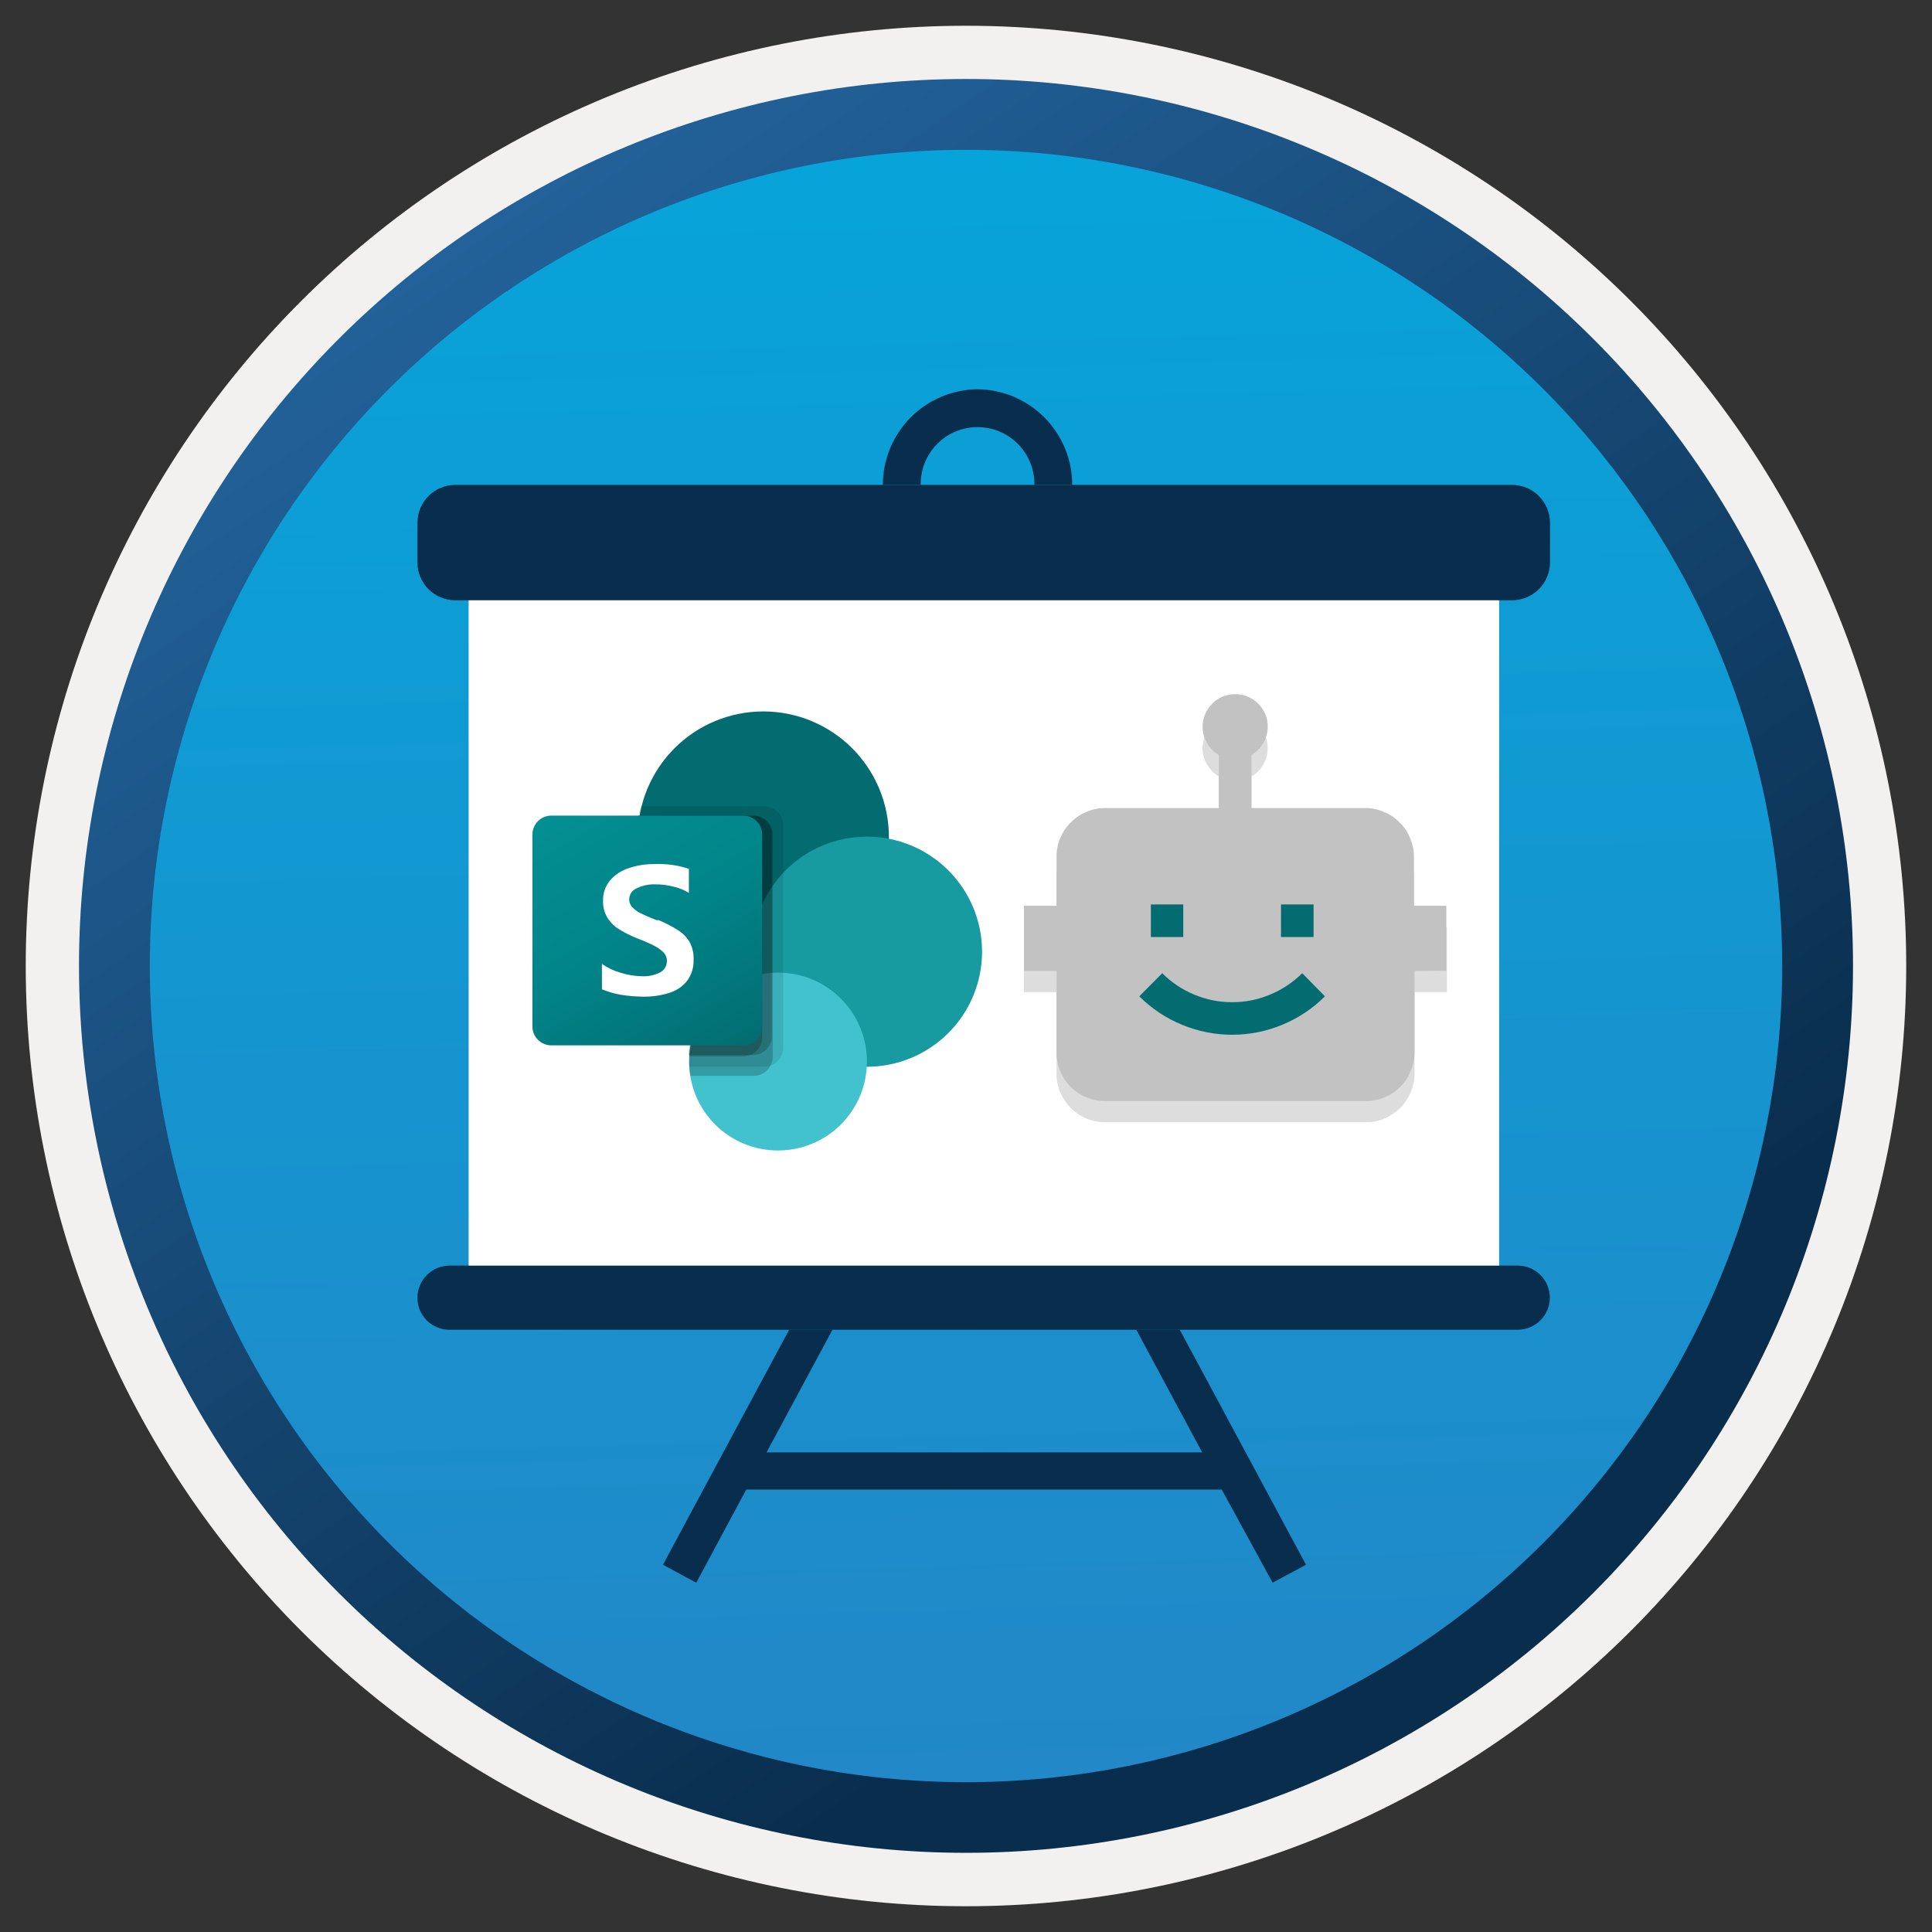 <svg width="102" height="102" viewBox="0 0 102 102" fill="none" xmlns="http://www.w3.org/2000/svg">
<rect x="0" y="0" width="102" height="102" fill="#333333" stroke="none"/>
<path d="M50.999 97.82C44.852 97.82 38.765 96.609 33.086 94.257C27.407 91.904 22.246 88.457 17.899 84.11C13.553 79.763 10.105 74.603 7.752 68.924C5.4 63.244 4.189 57.157 4.189 51.01C4.189 44.863 5.4 38.776 7.752 33.097C10.105 27.418 13.553 22.257 17.899 17.91C22.246 13.564 27.407 10.116 33.086 7.763C38.765 5.411 44.852 4.2 50.999 4.2C63.414 4.2 75.32 9.132 84.099 17.91C92.878 26.689 97.809 38.595 97.809 51.01C97.809 63.425 92.878 75.331 84.099 84.11C75.32 92.888 63.414 97.82 50.999 97.82V97.82Z" fill="url(#paint0_linear)"/>
<path fill-rule="evenodd" clip-rule="evenodd" d="M96.899 51C96.899 63.173 92.064 74.848 83.456 83.456C74.848 92.064 63.173 96.9 50.999 96.9C38.826 96.9 27.151 92.064 18.543 83.456C9.935 74.848 5.099 63.173 5.099 51C5.099 38.826 9.935 27.151 18.543 18.544C27.151 9.936 38.826 5.1 50.999 5.1C63.173 5.1 74.848 9.936 83.456 18.544C92.064 27.151 96.899 38.826 96.899 51V51ZM50.999 1.36C57.519 1.359 63.974 2.642 69.997 5.136C76.02 7.63 81.493 11.286 86.103 15.896C90.713 20.506 94.369 25.979 96.863 32.002C99.358 38.025 100.64 44.481 100.639 51C100.639 64.165 95.409 76.791 86.1 86.101C76.791 95.41 64.165 100.64 50.999 100.64C37.834 100.64 25.208 95.41 15.898 86.101C6.589 76.791 1.359 64.165 1.359 51C1.358 44.481 2.641 38.025 5.135 32.002C7.629 25.979 11.286 20.506 15.896 15.896C20.505 11.286 25.978 7.63 32.002 5.136C38.025 2.642 44.48 1.359 50.999 1.36V1.36Z" fill="#F2F1F0"/>
<path fill-rule="evenodd" clip-rule="evenodd" d="M94.09 51C94.09 56.659 92.975 62.262 90.81 67.49C88.644 72.718 85.471 77.468 81.469 81.469C77.468 85.471 72.718 88.644 67.49 90.81C62.262 92.975 56.659 94.09 51 94.09C39.572 94.09 28.612 89.55 20.531 81.469C12.45 73.388 7.91 62.428 7.91 51C7.91 39.572 12.45 28.612 20.531 20.531C28.612 12.45 39.572 7.91 51 7.91C56.659 7.91 62.262 9.024 67.49 11.19C72.718 13.355 77.468 16.529 81.469 20.531C85.471 24.532 88.644 29.282 90.81 34.51C92.975 39.738 94.09 45.341 94.09 51V51ZM51 4.17C63.42 4.17 75.331 9.104 84.114 17.886C92.896 26.668 97.83 38.58 97.83 51C97.827 63.418 92.892 75.327 84.11 84.107C75.328 92.888 63.418 97.82 51 97.82C38.58 97.82 26.669 92.886 17.886 84.104C9.104 75.321 4.17 63.41 4.17 50.99C4.173 38.572 9.108 26.663 17.89 17.883C26.672 9.102 38.582 4.17 51 4.17V4.17Z" fill="url(#paint1_linear)"/>
<path d="M51.609 30.67C50.277 30.657 49.004 30.117 48.067 29.17C47.131 28.222 46.607 26.942 46.609 25.61C46.607 24.277 47.131 22.998 48.067 22.05C49.004 21.102 50.277 20.563 51.609 20.55C52.942 20.563 54.215 21.102 55.151 22.05C56.088 22.998 56.612 24.277 56.609 25.61C56.612 26.942 56.088 28.222 55.151 29.17C54.215 30.117 52.942 30.657 51.609 30.67V30.67ZM51.609 22.55C51.21 22.55 50.815 22.629 50.447 22.784C50.079 22.938 49.746 23.165 49.466 23.45C49.187 23.735 48.968 24.072 48.82 24.443C48.673 24.814 48.601 25.211 48.609 25.61C48.601 26.009 48.673 26.405 48.82 26.776C48.968 27.147 49.187 27.485 49.466 27.77C49.746 28.055 50.079 28.281 50.447 28.436C50.815 28.59 51.21 28.67 51.609 28.67C52.008 28.67 52.404 28.59 52.772 28.436C53.139 28.281 53.473 28.055 53.752 27.77C54.031 27.485 54.251 27.147 54.398 26.776C54.546 26.405 54.617 26.009 54.609 25.61C54.617 25.211 54.546 24.814 54.398 24.443C54.251 24.072 54.031 23.735 53.752 23.45C53.473 23.165 53.139 22.938 52.772 22.784C52.404 22.629 52.008 22.55 51.609 22.55V22.55Z" fill="url(#paint2_linear)"/>
<path d="M64.5 78.64H39.4L36.76 83.56L35 82.61L42.31 69L44.06 70L40.47 76.68H63.47L59.88 70L61.64 69L68.95 82.61L67.19 83.56L64.5 78.64Z" fill="url(#paint3_linear)"/>
<path d="M79.14 31.02H24.75V67.58H79.14V31.02Z" fill="url(#paint4_linear)"/>
<path d="M24.04 25.6H79.83C80.36 25.6 80.869 25.81 81.244 26.185C81.619 26.561 81.83 27.069 81.83 27.6V29.69C81.83 30.22 81.619 30.729 81.244 31.104C80.869 31.479 80.36 31.69 79.83 31.69H24.04C23.51 31.69 23.001 31.479 22.625 31.104C22.25 30.729 22.04 30.22 22.04 29.69V27.6C22.04 27.069 22.25 26.561 22.625 26.185C23.001 25.81 23.51 25.6 24.04 25.6Z" fill="url(#paint5_linear)"/>
<path d="M23.73 66.82H80.13C80.578 66.82 81.008 66.998 81.325 67.315C81.642 67.632 81.82 68.061 81.82 68.51C81.82 68.958 81.642 69.388 81.325 69.705C81.008 70.022 80.578 70.2 80.13 70.2H23.73C23.509 70.201 23.289 70.159 23.084 70.075C22.879 69.991 22.692 69.867 22.535 69.711C22.378 69.555 22.253 69.37 22.169 69.165C22.083 68.961 22.04 68.741 22.04 68.52C22.04 68.071 22.218 67.64 22.534 67.321C22.851 67.003 23.281 66.823 23.73 66.82Z" fill="url(#paint6_linear)"/>
<path d="M79.14 31.02H24.75V67.58H79.14V31.02Z" fill="white"/>
<path d="M24.04 25.6H79.83C80.36 25.6 80.869 25.81 81.244 26.185C81.619 26.561 81.83 27.069 81.83 27.6V29.69C81.83 30.22 81.619 30.729 81.244 31.104C80.869 31.479 80.36 31.69 79.83 31.69H24.04C23.51 31.69 23.001 31.479 22.625 31.104C22.25 30.729 22.04 30.22 22.04 29.69V27.6C22.04 27.069 22.25 26.561 22.625 26.185C23.001 25.81 23.51 25.6 24.04 25.6Z" fill="url(#paint7_linear)"/>
<path d="M23.73 66.82H80.13C80.578 66.82 81.008 66.998 81.325 67.315C81.642 67.632 81.82 68.061 81.82 68.51C81.82 68.958 81.642 69.388 81.325 69.705C81.008 70.022 80.578 70.2 80.13 70.2H23.73C23.509 70.201 23.289 70.159 23.084 70.075C22.879 69.991 22.692 69.867 22.535 69.711C22.378 69.555 22.253 69.37 22.169 69.165C22.083 68.961 22.04 68.741 22.04 68.52C22.04 68.071 22.218 67.64 22.534 67.321C22.851 67.003 23.281 66.823 23.73 66.82Z" fill="url(#paint8_linear)"/>
<path d="M40.3 50.82C41.17 50.82 42.032 50.648 42.837 50.315C43.641 49.982 44.372 49.493 44.988 48.878C45.603 48.262 46.092 47.531 46.425 46.727C46.758 45.922 46.93 45.06 46.93 44.19C46.93 42.431 46.231 40.745 44.988 39.502C43.744 38.258 42.058 37.56 40.3 37.56C38.541 37.56 36.855 38.258 35.612 39.502C34.368 40.745 33.67 42.431 33.67 44.19C33.67 45.06 33.841 45.922 34.174 46.727C34.508 47.531 34.996 48.262 35.612 48.878C36.227 49.493 36.958 49.982 37.763 50.315C38.567 50.648 39.429 50.82 40.3 50.82V50.82Z" fill="#036C70"/>
<path d="M45.77 56.32C47.382 56.32 48.928 55.679 50.068 54.539C51.209 53.399 51.849 51.852 51.849 50.24C51.846 48.629 51.205 47.085 50.065 45.947C48.925 44.809 47.38 44.17 45.77 44.17C44.16 44.17 42.615 44.809 41.477 45.948C40.339 47.086 39.699 48.63 39.699 50.24C39.699 51.851 40.339 53.396 41.477 54.536C42.615 55.676 44.159 56.317 45.77 56.32V56.32Z" fill="#179BA1"/>
<path d="M41.08 60.74C42.324 60.74 43.517 60.245 44.396 59.366C45.276 58.486 45.77 57.293 45.77 56.05C45.771 55.433 45.651 54.822 45.416 54.252C45.18 53.681 44.836 53.163 44.4 52.727C43.964 52.29 43.447 51.944 42.877 51.708C42.307 51.471 41.696 51.35 41.08 51.35C40.462 51.348 39.851 51.469 39.28 51.705C38.709 51.941 38.19 52.287 37.753 52.723C37.317 53.16 36.971 53.679 36.735 54.249C36.499 54.82 36.379 55.432 36.38 56.05C36.38 56.666 36.502 57.277 36.738 57.847C36.974 58.416 37.32 58.934 37.757 59.37C38.193 59.805 38.712 60.15 39.282 60.386C39.852 60.621 40.463 60.741 41.08 60.74V60.74Z" fill="#41C2CD"/>
<path opacity="0.1" d="M41.35 43.52V55.31C41.35 55.51 41.29 55.706 41.178 55.871C41.066 56.037 40.906 56.166 40.72 56.24C40.6 56.291 40.471 56.318 40.34 56.32H36.39C36.385 56.226 36.385 56.133 36.39 56.04C36.385 55.95 36.385 55.86 36.39 55.77C36.444 54.909 36.736 54.08 37.231 53.374C37.727 52.668 38.409 52.113 39.2 51.77V50.77C37.467 50.494 35.915 49.542 34.884 48.123C33.852 46.703 33.427 44.933 33.7 43.2V43.12C33.73 42.934 33.77 42.751 33.82 42.57H40.3C40.431 42.563 40.563 42.582 40.687 42.626C40.811 42.67 40.925 42.739 41.022 42.827C41.12 42.915 41.199 43.022 41.255 43.141C41.312 43.26 41.344 43.388 41.35 43.52Z" fill="black"/>
<path opacity="0.2" d="M39.789 43.06H33.709C33.563 43.917 33.587 44.795 33.781 45.644C33.974 46.492 34.333 47.293 34.836 48.003C35.339 48.712 35.978 49.316 36.714 49.779C37.451 50.241 38.272 50.554 39.129 50.7H39.459C38.582 51.223 37.845 51.952 37.31 52.822C36.775 53.693 36.459 54.68 36.389 55.7C36.384 55.793 36.384 55.886 36.389 55.98C36.384 56.07 36.384 56.16 36.389 56.25C36.397 56.435 36.421 56.619 36.459 56.8H39.789C39.99 56.8 40.185 56.74 40.351 56.627C40.517 56.515 40.645 56.356 40.719 56.17C40.77 56.049 40.798 55.92 40.799 55.79V44C40.784 43.743 40.67 43.503 40.482 43.328C40.294 43.153 40.046 43.057 39.789 43.06Z" fill="black"/>
<path opacity="0.2" d="M39.789 43.06H33.709C33.563 43.917 33.587 44.795 33.781 45.643C33.974 46.492 34.333 47.293 34.836 48.003C35.339 48.712 35.978 49.316 36.714 49.779C37.451 50.241 38.272 50.554 39.129 50.7H39.349C38.495 51.243 37.78 51.978 37.259 52.846C36.739 53.713 36.427 54.691 36.349 55.7H39.749C40.015 55.7 40.269 55.594 40.456 55.407C40.644 55.219 40.749 54.965 40.749 54.7V44.01C40.737 43.76 40.632 43.524 40.454 43.348C40.276 43.172 40.039 43.069 39.789 43.06V43.06Z" fill="black"/>
<path opacity="0.2" d="M39.239 43.06H33.709C33.43 44.701 33.778 46.387 34.687 47.783C35.595 49.178 36.995 50.181 38.609 50.59C37.346 52.042 36.57 53.853 36.389 55.77H39.239C39.505 55.77 39.759 55.664 39.946 55.477C40.134 55.289 40.239 55.035 40.239 54.77V44.08C40.242 43.947 40.218 43.814 40.169 43.691C40.12 43.567 40.047 43.455 39.954 43.359C39.861 43.264 39.749 43.189 39.627 43.138C39.504 43.086 39.372 43.059 39.239 43.06Z" fill="black"/>
<path d="M29.109 43.06H39.239C39.505 43.06 39.759 43.165 39.946 43.352C40.134 43.54 40.239 43.794 40.239 44.06V54.19C40.239 54.455 40.134 54.709 39.946 54.897C39.759 55.084 39.505 55.19 39.239 55.19H29.109C28.844 55.19 28.59 55.084 28.402 54.897C28.215 54.709 28.109 54.455 28.109 54.19V44.06C28.109 43.794 28.215 43.54 28.402 43.352C28.59 43.165 28.844 43.06 29.109 43.06Z" fill="url(#paint9_linear)"/>
<path d="M32.619 49.02C32.379 48.862 32.181 48.649 32.04 48.4C31.898 48.143 31.828 47.853 31.839 47.56C31.824 47.166 31.956 46.781 32.209 46.48C32.475 46.173 32.822 45.948 33.209 45.83C33.647 45.682 34.107 45.611 34.569 45.62C35.18 45.592 35.789 45.677 36.369 45.87V47.14C36.119 46.986 35.845 46.875 35.559 46.81C35.249 46.73 34.93 46.69 34.609 46.69C34.264 46.675 33.92 46.747 33.609 46.9C33.493 46.948 33.393 47.03 33.324 47.135C33.254 47.24 33.218 47.364 33.219 47.49C33.219 47.644 33.28 47.791 33.389 47.9C33.514 48.033 33.663 48.142 33.829 48.22C34.009 48.31 34.289 48.43 34.659 48.58H34.779C35.127 48.725 35.461 48.899 35.779 49.1C36.033 49.253 36.246 49.466 36.399 49.72C36.556 50.007 36.632 50.332 36.619 50.66C36.635 51.065 36.512 51.464 36.27 51.79C36.028 52.09 35.699 52.31 35.329 52.42C34.896 52.557 34.444 52.624 33.989 52.62C33.584 52.617 33.18 52.583 32.779 52.52C32.437 52.459 32.101 52.362 31.779 52.23V50.89C32.084 51.102 32.422 51.261 32.779 51.36C33.133 51.47 33.499 51.53 33.869 51.54C34.215 51.561 34.561 51.489 34.869 51.33C34.974 51.268 35.06 51.181 35.12 51.075C35.179 50.97 35.21 50.851 35.209 50.73C35.209 50.557 35.141 50.392 35.02 50.27C34.865 50.124 34.69 50.003 34.499 49.91C34.279 49.8 33.95 49.66 33.499 49.48C33.194 49.351 32.899 49.197 32.619 49.02Z" fill="white"/>
<path opacity="0.15" d="M74.65 48.95V46.37C74.651 46.026 74.58 45.685 74.44 45.37C74.315 45.062 74.127 44.782 73.89 44.55C73.656 44.313 73.377 44.126 73.07 44C72.753 43.868 72.413 43.8 72.07 43.8H66.07V40.99C66.331 40.839 66.548 40.621 66.7 40.36C66.85 40.098 66.929 39.802 66.93 39.5C66.933 39.27 66.889 39.042 66.8 38.83C66.712 38.628 66.586 38.445 66.43 38.29C66.272 38.132 66.085 38.006 65.88 37.92C65.669 37.827 65.441 37.779 65.21 37.78C64.979 37.78 64.751 37.827 64.54 37.92C64.336 38.004 64.152 38.13 64 38.29C63.84 38.442 63.714 38.626 63.63 38.83C63.538 39.041 63.49 39.269 63.49 39.5C63.489 39.803 63.572 40.101 63.73 40.36C63.875 40.623 64.089 40.841 64.35 40.99V43.8H58.35C58.006 43.8 57.666 43.868 57.35 44C57.043 44.129 56.765 44.315 56.53 44.55C56.295 44.785 56.109 45.064 55.98 45.37C55.843 45.685 55.775 46.026 55.78 46.37V48.95H54.06V52.38H55.78V56.68C55.776 57.023 55.844 57.364 55.98 57.68C56.111 57.985 56.297 58.263 56.53 58.5C56.768 58.731 57.045 58.917 57.35 59.05C57.666 59.182 58.006 59.25 58.35 59.25H72.1C72.443 59.25 72.783 59.182 73.1 59.05C73.405 58.92 73.684 58.733 73.92 58.5C74.156 58.266 74.342 57.987 74.47 57.68C74.609 57.365 74.68 57.024 74.68 56.68V52.38H76.39V48.95H74.65Z" fill="#1F1D20"/>
<path d="M76.36 51.25V47.82H74.65V45.24C74.652 44.895 74.58 44.554 74.44 44.24C74.318 43.93 74.13 43.65 73.89 43.42C73.659 43.18 73.379 42.992 73.07 42.87C72.755 42.729 72.414 42.658 72.07 42.66H66.07V39.86C66.331 39.708 66.548 39.491 66.7 39.23C66.849 38.968 66.928 38.671 66.93 38.37C66.934 38.14 66.89 37.911 66.8 37.7C66.71 37.496 66.584 37.31 66.43 37.15C66.269 36.995 66.084 36.87 65.88 36.78C65.668 36.69 65.44 36.645 65.21 36.65C64.98 36.647 64.752 36.691 64.54 36.78C64.338 36.868 64.155 36.993 64 37.15C63.842 37.307 63.716 37.494 63.63 37.7C63.537 37.911 63.489 38.139 63.49 38.37C63.49 38.673 63.573 38.97 63.73 39.23C63.875 39.493 64.089 39.711 64.35 39.86V42.66H58.35C58.005 42.658 57.664 42.73 57.35 42.87C57.041 42.995 56.762 43.182 56.53 43.42C56.293 43.653 56.106 43.932 55.98 44.24C55.843 44.555 55.775 44.896 55.78 45.24V47.82H54.06V51.26H55.78V55.56C55.775 55.904 55.843 56.244 55.98 56.56C56.106 56.867 56.293 57.147 56.53 57.38C56.762 57.618 57.041 57.805 57.35 57.93C57.665 58.066 58.006 58.135 58.35 58.13H72.1C72.443 58.135 72.784 58.067 73.1 57.93C73.409 57.807 73.689 57.62 73.92 57.38C74.16 57.149 74.347 56.869 74.47 56.56C74.61 56.245 74.682 55.904 74.68 55.56V51.26L76.36 51.25Z" fill="#C2C2C2"/>
<path d="M62.47 49.47H60.76V47.75H62.47V49.47Z" fill="#036C70"/>
<path d="M69.35 49.47H67.63V47.75H69.35V49.47Z" fill="#036C70"/>
<path d="M61.36 51.38C61.843 51.865 62.418 52.249 63.05 52.51C63.683 52.777 64.363 52.913 65.05 52.91C65.737 52.915 66.418 52.779 67.05 52.51C67.686 52.249 68.264 51.865 68.751 51.38L69.95 52.6C69.308 53.245 68.543 53.755 67.7 54.1C66.861 54.451 65.96 54.631 65.05 54.63C64.141 54.63 63.24 54.45 62.4 54.1C61.558 53.755 60.793 53.245 60.15 52.6L61.36 51.38Z" fill="#036C70"/>
<defs>
<linearGradient id="paint0_linear" x1="49.239" y1="-13.79" x2="53.219" y2="131.98" gradientUnits="userSpaceOnUse">
<stop stop-color="#00ABDE"/>
<stop offset="1" stop-color="#2E7BBF"/>
</linearGradient>
<linearGradient id="paint1_linear" x1="2.44" y1="-20.62" x2="97.96" y2="120.26" gradientUnits="userSpaceOnUse">
<stop stop-color="#2E7BBF"/>
<stop offset="0.71" stop-color="#092D4C"/>
</linearGradient>
<linearGradient id="paint2_linear" x1="52117.4" y1="73498.8" x2="52392" y2="72939.1" gradientUnits="userSpaceOnUse">
<stop stop-color="#2E7BBF"/>
<stop offset="0.71" stop-color="#092D4C"/>
</linearGradient>
<linearGradient id="paint3_linear" x1="177070" y1="105567" x2="177070" y2="105478" gradientUnits="userSpaceOnUse">
<stop stop-color="#2E7BBF"/>
<stop offset="0.71" stop-color="#092D4C"/>
</linearGradient>
<linearGradient id="paint4_linear" x1="51.95" y1="67.58" x2="51.95" y2="31.02" gradientUnits="userSpaceOnUse">
<stop stop-color="#D3E9F9"/>
<stop offset="1" stop-color="#F1F9F9"/>
</linearGradient>
<linearGradient id="paint5_linear" x1="51.94" y1="25.61" x2="51.94" y2="31.7" gradientUnits="userSpaceOnUse">
<stop stop-color="#0799BE"/>
<stop offset="1" stop-color="#016E97"/>
</linearGradient>
<linearGradient id="paint6_linear" x1="311751" y1="24418.5" x2="311751" y2="24407.1" gradientUnits="userSpaceOnUse">
<stop stop-color="#0799BE"/>
<stop offset="1" stop-color="#016E97"/>
</linearGradient>
<linearGradient id="paint7_linear" x1="311803" y1="44152.1" x2="311803" y2="44115" gradientUnits="userSpaceOnUse">
<stop stop-color="#2E7BBF"/>
<stop offset="0.71" stop-color="#092D4C"/>
</linearGradient>
<linearGradient id="paint8_linear" x1="311751" y1="24418.5" x2="311751" y2="24407.1" gradientUnits="userSpaceOnUse">
<stop stop-color="#2E7BBF"/>
<stop offset="0.71" stop-color="#092D4C"/>
</linearGradient>
<linearGradient id="paint9_linear" x1="30.209" y1="42.27" x2="38.139" y2="56.01" gradientUnits="userSpaceOnUse">
<stop stop-color="#038F92"/>
<stop offset="0.5" stop-color="#018489"/>
<stop offset="1" stop-color="#026D71"/>
</linearGradient>
</defs>
</svg>
